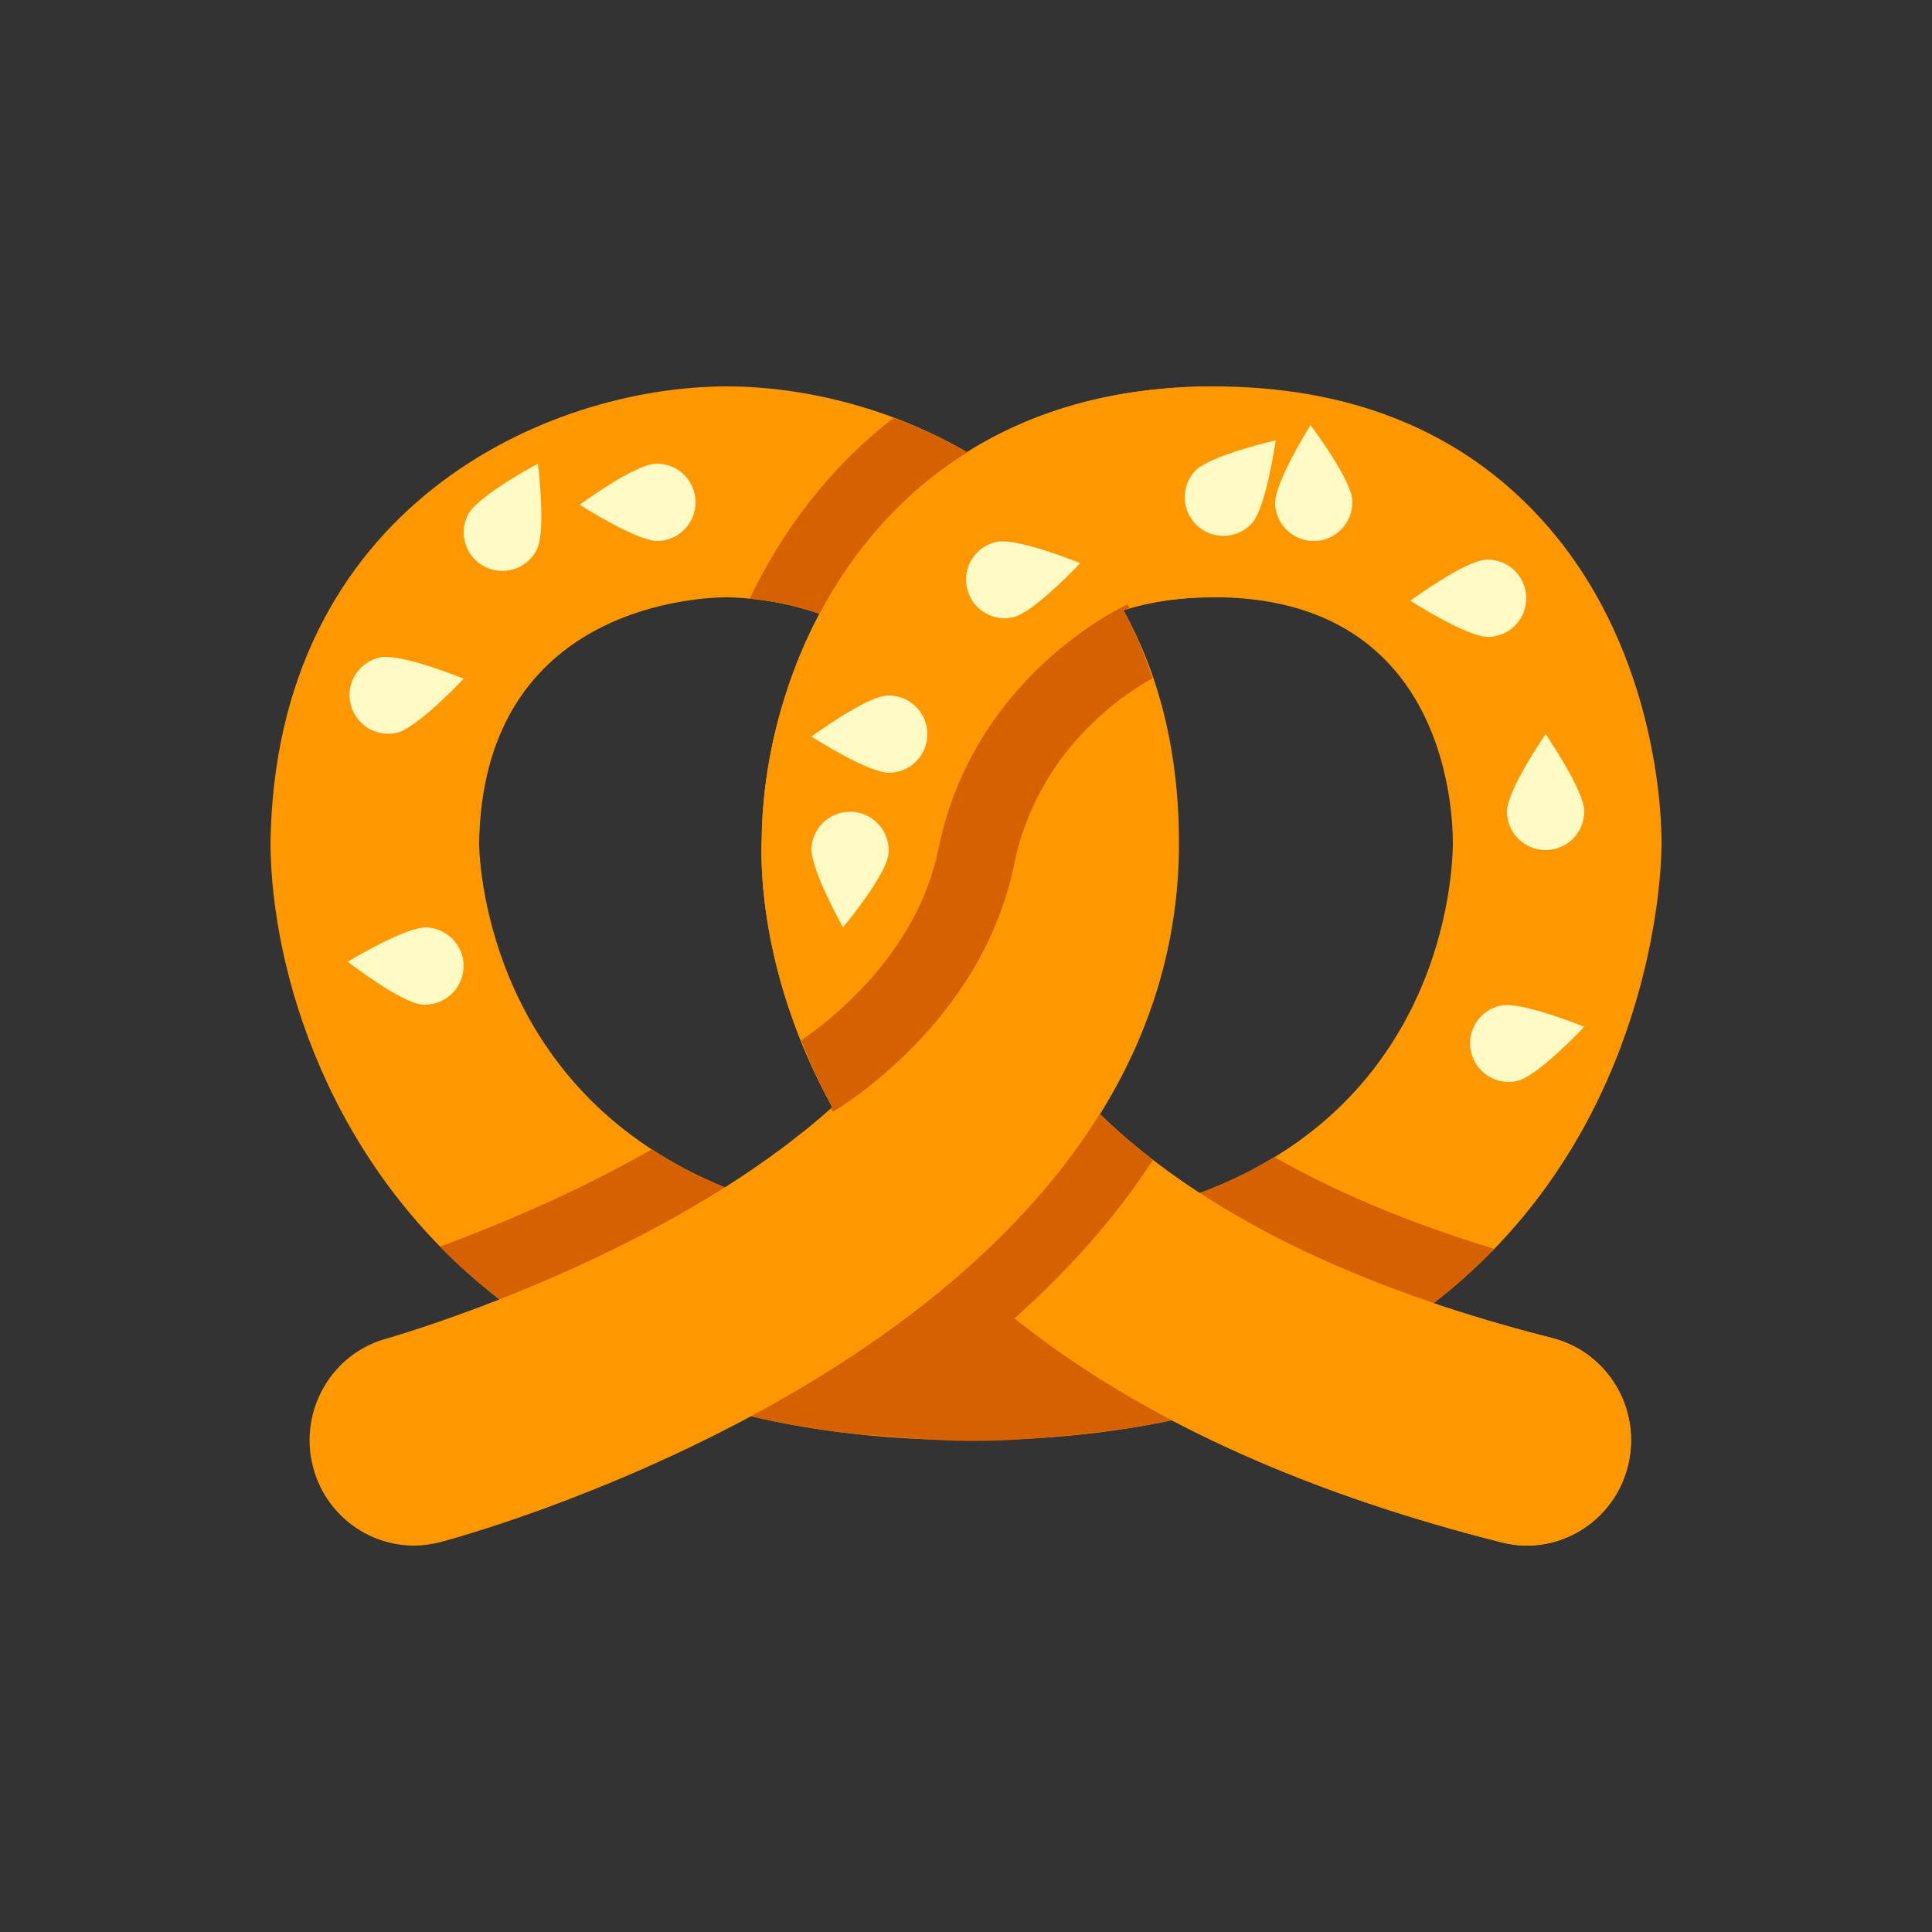 <?xml version="1.0" encoding="UTF-8" standalone="no"?>
<svg width="50px" height="50px" viewBox="0 0 50 50" version="1.1" xmlns="http://www.w3.org/2000/svg" xmlns:xlink="http://www.w3.org/1999/xlink">
    <rect x="0" y="0" width="50" height="50" fill="#333333" stroke="none"/>
    <!-- Generator: Sketch 39.1 (31720) - http://www.bohemiancoding.com/sketch -->
    <title>2700</title>
    <desc>Created with Sketch.</desc>
    <defs></defs>
    <g id="Tic-tac-toe" stroke="none" stroke-width="1" fill="none" fill-rule="evenodd">
        <g id="2700">
            <g id="Pretzel" transform="translate(7, 10)">
                <g id="Group" fill="#FF9800">
                    <path d="M3.711,30 C2.514,30 1.42,29.188 1.101,27.966 C0.723,26.51 1.583,25.02 3.024,24.636 C3.08,24.619 4.254,24.284 5.926,23.629 C1.494,20.203 0.028,15.123 0,11.844 C0.107,3.14 7.124,0 11.812,0 C13.713,0 15.989,0.518 18.026,1.701 C19.693,0.657 21.799,0 24.412,0 C27.814,0 30.581,1.065 32.637,3.168 C35.967,6.574 36.006,11.323 36,11.854 C36.002,12.042 36.002,17.91 31.607,22.389 C31.134,22.868 30.631,23.317 30.1,23.726 C31.046,24.045 32.066,24.349 33.165,24.627 C34.612,24.992 35.492,26.472 35.13,27.934 C34.769,29.395 33.3,30.288 31.857,29.916 C28.441,29.054 25.634,27.969 23.326,26.757 C21.72,27.098 19.98,27.27 18.113,27.27 C15.999,27.27 14.114,27.05 12.437,26.652 C8.406,28.817 4.739,29.82 4.4,29.909 C4.17,29.968 3.938,30 3.711,30 L3.711,30 Z M21.467,18.836 C22.17,19.521 23.02,20.207 24.047,20.877 C30.34,18.55 30.595,12.641 30.6,11.822 C30.598,10.743 30.293,5.457 24.412,5.457 C23.511,5.457 22.738,5.578 22.075,5.791 C22.967,7.404 23.512,9.396 23.512,11.82 C23.512,14.485 22.723,16.816 21.467,18.836 L21.467,18.836 Z M11.794,5.457 C10.769,5.47 5.474,5.851 5.399,11.854 C5.418,12.599 5.765,18.299 11.761,20.729 C12.736,20.109 13.685,19.42 14.54,18.654 C12.696,15.306 12.681,12.459 12.712,11.746 C12.723,9.944 13.18,7.824 14.207,5.885 C13.147,5.516 12.184,5.463 11.794,5.457 L11.794,5.457 Z" id="Shape"></path>
                    <path d="M32.514,30 C32.297,30 32.076,29.971 31.858,29.916 C12.795,25.103 12.647,13.306 12.713,11.747 C12.744,6.995 15.872,0 24.412,0 C25.902,0 27.112,1.223 27.112,2.73 C27.112,4.234 25.902,5.457 24.412,5.457 C18.289,5.457 18.113,11.168 18.113,11.82 C18.113,11.893 18.11,11.967 18.103,12.044 C18.089,12.355 17.857,20.761 33.166,24.627 C34.613,24.992 35.493,26.472 35.131,27.934 C34.824,29.172 33.724,30 32.514,30 L32.514,30 Z" id="Shape"></path>
                </g>
                <g id="Group" transform="translate(4, 0)" fill="#D66100">
                    <path d="M20.053,20.873 C21.619,21.899 23.602,22.875 26.104,23.722 C26.635,23.314 27.137,22.867 27.608,22.389 C27.631,22.365 27.649,22.342 27.669,22.321 C25.345,21.611 23.476,20.798 21.978,19.943 C21.406,20.289 20.773,20.608 20.053,20.873 L20.053,20.873 Z" id="Shape"></path>
                    <path d="M10.208,5.885 C10.201,5.895 10.195,5.908 10.19,5.922 C11.178,4.034 12.709,2.318 14.887,1.226 C14.589,1.375 14.3,1.53 14.026,1.702 C13.412,1.346 12.773,1.055 12.129,0.816 C10.459,2.102 9.239,3.747 8.401,5.494 C8.875,5.537 9.52,5.645 10.208,5.885 L10.208,5.885 Z" id="Shape"></path>
                    <path d="M1.925,23.629 C3.584,22.977 5.729,22.01 7.758,20.729 C7.052,20.442 6.432,20.106 5.873,19.743 C3.866,20.889 1.81,21.737 0.386,22.262 C0.855,22.737 1.367,23.196 1.925,23.629 L1.925,23.629 Z" id="Shape"></path>
                    <path d="M15.253,24.119 C16.606,22.916 17.842,21.553 18.84,20.016 C18.332,19.624 17.872,19.229 17.467,18.835 C17.543,18.712 17.613,18.583 17.686,18.458 C15.387,22.404 11.3,25.208 7.669,27.051 C7.924,26.921 8.18,26.788 8.438,26.651 C9.302,26.855 10.226,27.012 11.203,27.118 C13.096,27.252 14.001,27.406 16.45,27.168 C17.451,27.086 18.413,26.95 19.328,26.757 C19.619,26.909 19.92,27.059 20.228,27.209 C18.246,26.254 16.611,25.205 15.253,24.119 L15.253,24.119 Z" id="Shape"></path>
                    <path d="M18.828,7.555 C18.615,6.929 18.373,6.33 18.075,5.791 C18.124,5.775 18.183,5.77 18.234,5.755 L18.181,5.641 C18.019,5.715 14.192,7.509 13.285,11.977 C12.726,14.727 10.409,16.468 9.734,16.924 C9.957,17.482 10.211,18.056 10.541,18.654 C10.528,18.666 10.514,18.675 10.501,18.686 L10.552,18.774 C10.709,18.682 14.409,16.479 15.244,12.375 C15.853,9.383 18.149,7.926 18.828,7.555 L18.828,7.555 Z" id="Shape"></path>
                </g>
                <g id="Group" transform="translate(2, 1)" fill="#FFF9C4">
                    <path d="M2.053,13.002 C2.605,13.033 3.027,13.504 2.996,14.056 C2.965,14.608 2.494,15.029 1.941,15 C1.39,14.969 -8.8817842e-16,13.89 -8.8817842e-16,13.89 C-8.8817842e-16,13.89 1.5,12.971 2.053,13.002 L2.053,13.002 Z" id="Shape"></path>
                    <path d="M32,10 C32,10.553 31.553,11 31,11 C30.447,11 30,10.553 30,10 C30,9.447 31,8 31,8 C31,8 32,9.447 32,10 L32,10 Z" id="Shape"></path>
                    <path d="M4.888,3.236 C4.634,3.726 4.03,3.918 3.54,3.664 C3.05,3.41 2.858,2.807 3.113,2.316 C3.367,1.825 4.921,1 4.921,1 C4.921,1 5.143,2.746 4.888,3.236 L4.888,3.236 Z" id="Shape"></path>
                    <path d="M23.398,2.545 C23.023,2.951 22.391,2.979 21.985,2.605 C21.578,2.231 21.55,1.599 21.925,1.192 C22.298,0.786 24.015,0.396 24.015,0.396 C24.015,0.396 23.771,2.138 23.398,2.545 L23.398,2.545 Z" id="Shape"></path>
                    <path d="M29.469,3.484 C30.022,3.466 30.483,3.9 30.499,4.453 C30.517,5.005 30.084,5.467 29.531,5.484 C28.978,5.501 27.5,4.547 27.5,4.547 C27.5,4.547 28.916,3.502 29.469,3.484 L29.469,3.484 Z" id="Shape"></path>
                    <path d="M13.968,7 C14.521,6.982 14.982,7.416 14.999,7.969 C15.017,8.521 14.583,8.983 14.031,9 C13.478,9.017 12,8.063 12,8.063 C12,8.063 13.416,7.018 13.968,7 L13.968,7 Z" id="Shape"></path>
                    <path d="M12.002,10.918 C12.052,10.367 12.538,9.962 13.088,10.012 C13.638,10.062 14.044,10.547 13.994,11.098 C13.944,11.648 12.818,13 12.818,13 C12.818,13 11.952,11.468 12.002,10.918 L12.002,10.918 Z" id="Shape"></path>
                    <path d="M7.969,1 C8.522,0.982 8.983,1.416 9,1.969 C9.018,2.521 8.584,2.983 8.032,3 C7.48,3.017 6.002,2.062 6.002,2.062 C6.002,2.062 7.417,1.018 7.969,1 L7.969,1 Z" id="Shape"></path>
                    <path d="M30.258,16.977 C29.719,17.094 29.186,16.753 29.069,16.213 C28.952,15.674 29.294,15.141 29.833,15.024 C30.373,14.906 32,15.574 32,15.574 C32,15.574 30.799,16.859 30.258,16.977 L30.258,16.977 Z" id="Shape"></path>
                    <path d="M17.213,4.977 C16.673,5.094 16.141,4.753 16.024,4.213 C15.906,3.674 16.248,3.141 16.788,3.024 C17.328,2.907 18.956,3.575 18.956,3.575 C18.956,3.575 17.754,4.859 17.213,4.977 L17.213,4.977 Z" id="Shape"></path>
                    <path d="M1.258,7.967 C0.718,8.084 0.186,7.743 0.069,7.203 C-0.049,6.664 0.293,6.131 0.833,6.014 C1.373,5.897 3,6.564 3,6.564 C3,6.564 1.799,7.85 1.258,7.967 L1.258,7.967 Z" id="Shape"></path>
                    <path d="M25.999,1.959 C26.021,2.509 25.594,2.976 25.042,3 C24.49,3.021 24.023,2.595 24,2.043 C23.978,1.489 24.916,0.002 24.916,0.002 C24.916,0.002 25.976,1.405 25.999,1.959 L25.999,1.959 Z" id="Shape"></path>
                </g>
            </g>
        </g>
    </g>
</svg>